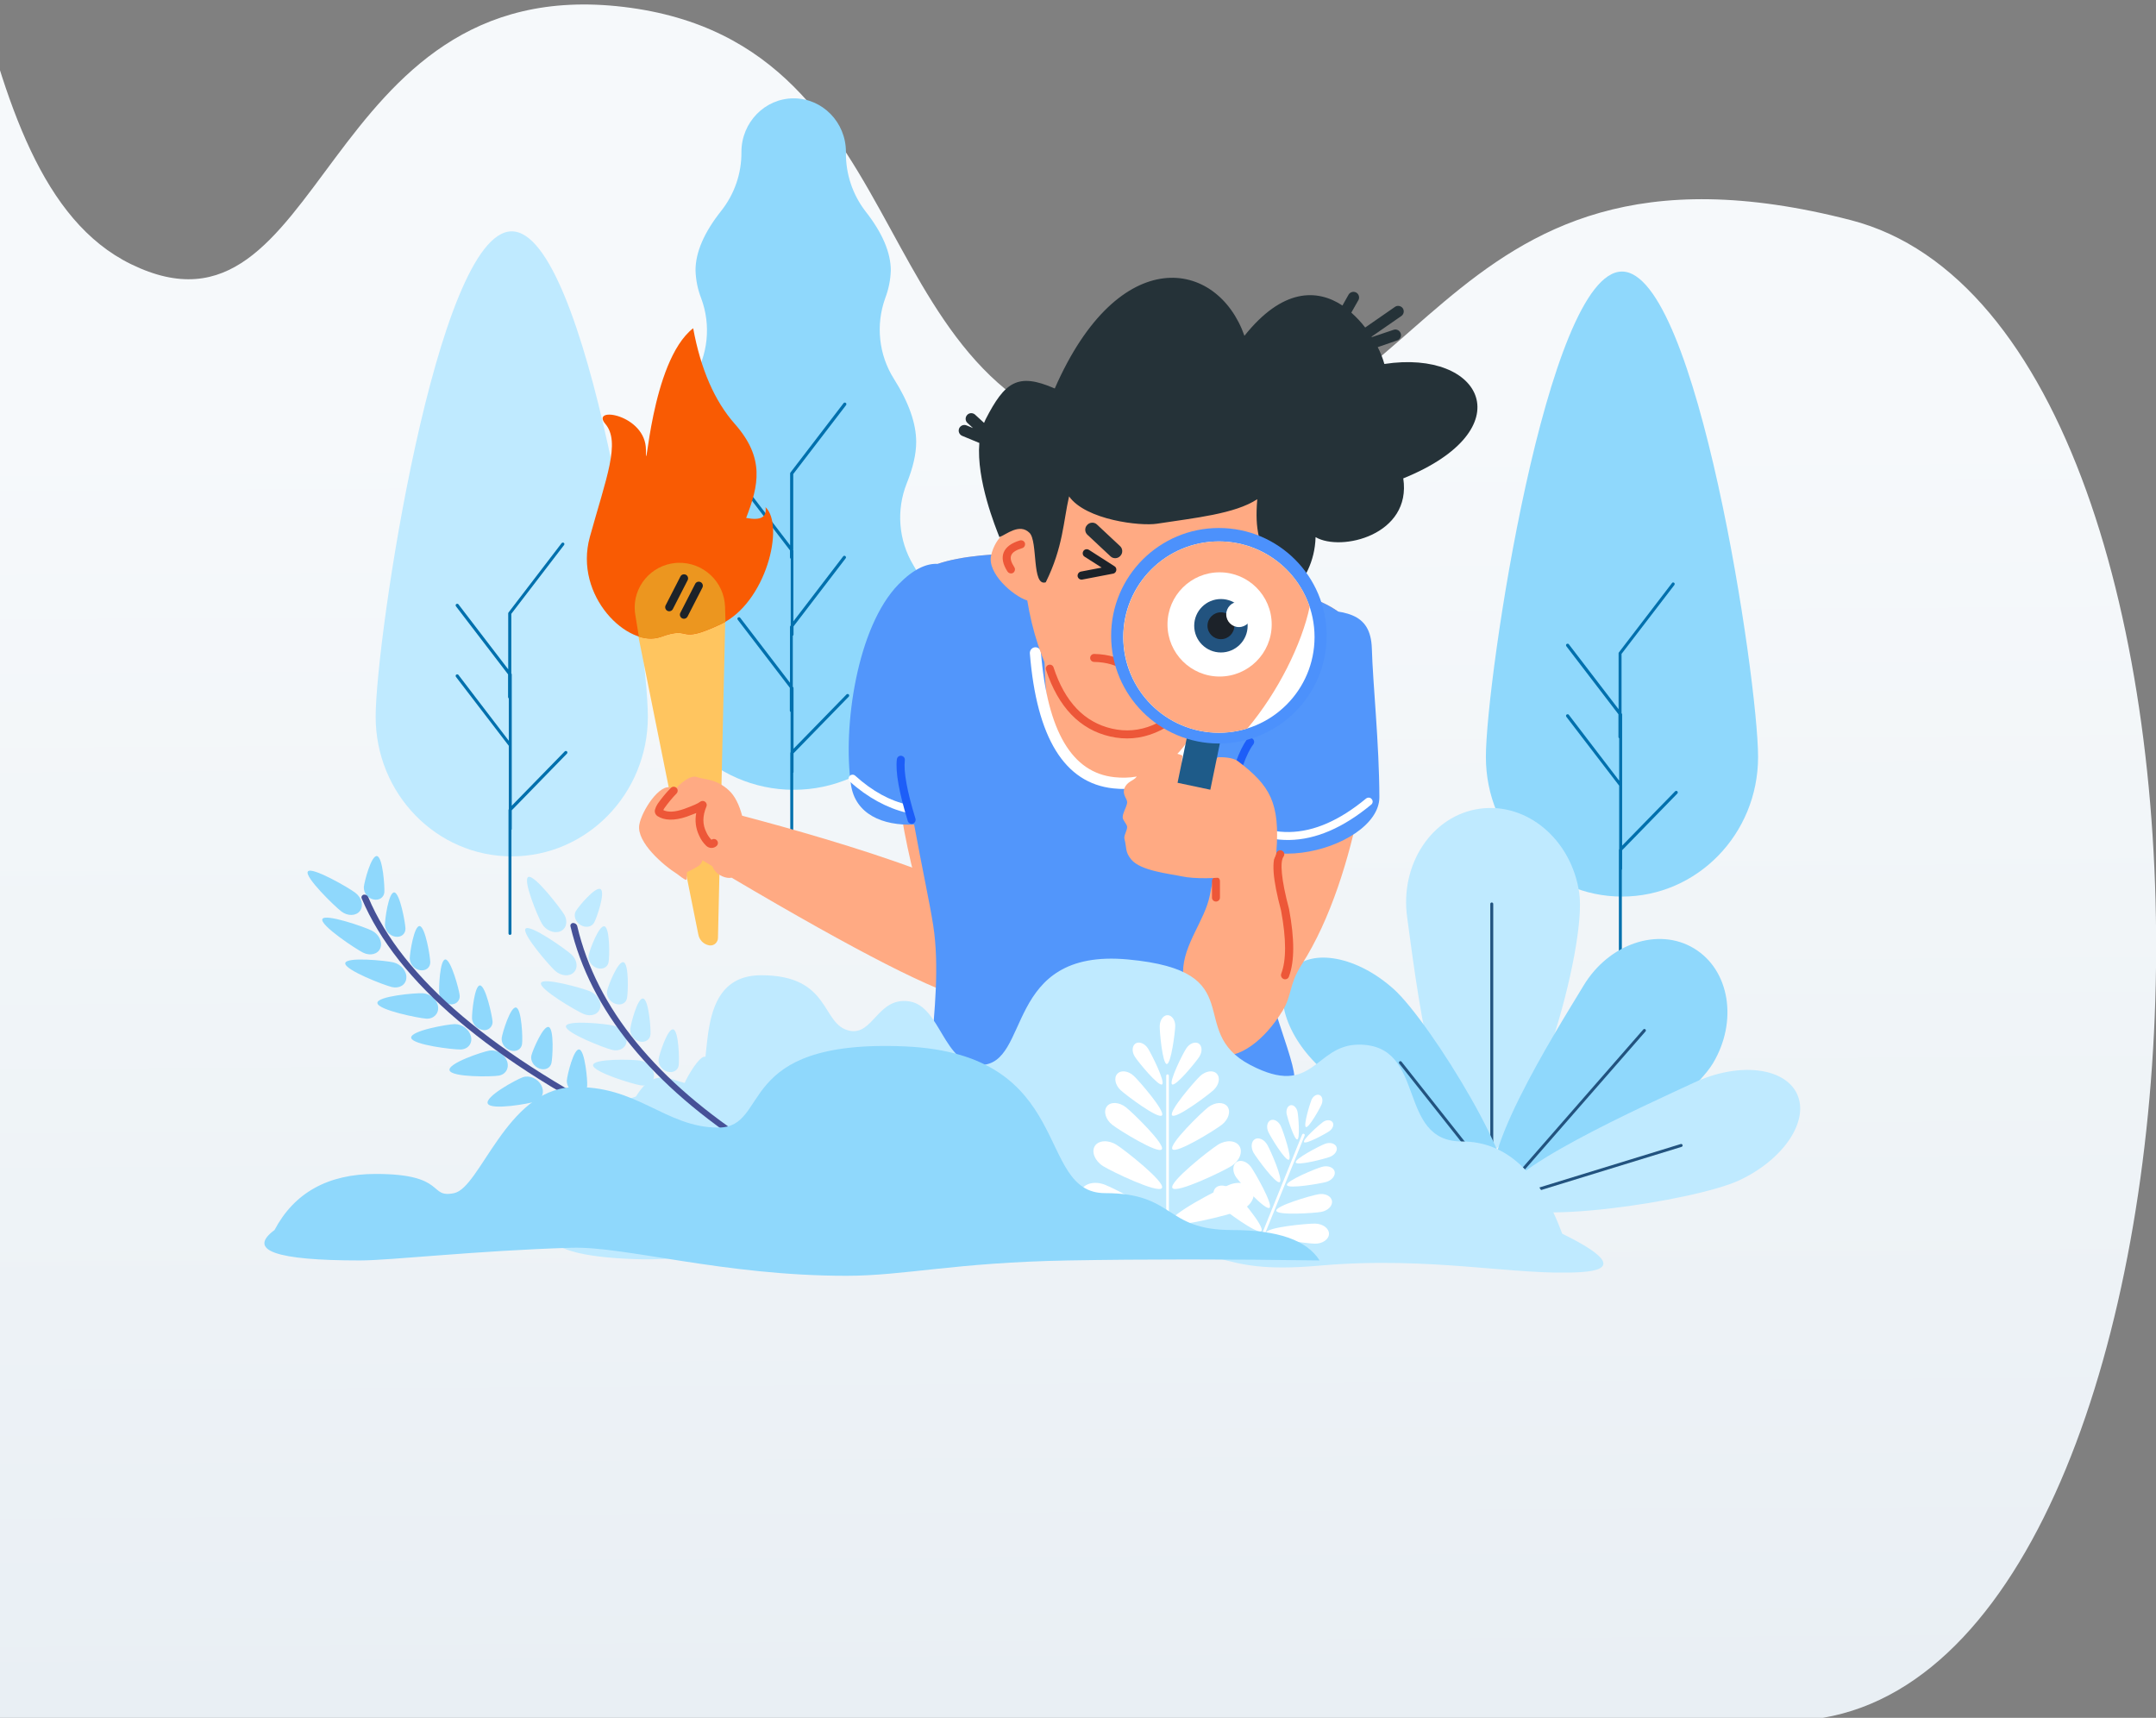 <?xml version="1.0" encoding="utf-8"?>
<!-- Generator: Adobe Illustrator 24.1.1, SVG Export Plug-In . SVG Version: 6.00 Build 0)  -->
<svg version="1.1" id="Layer_1" xmlns="http://www.w3.org/2000/svg" xmlns:xlink="http://www.w3.org/1999/xlink" x="0px" y="0px"
	 width="1460.6px" height="1163.7px" viewBox="0 0 1460.6 1163.7" style="enable-background:new 0 0 1460.6 1163.7;"
	 xml:space="preserve">
<rect x="0" y="0" width="1460.6" height="1163.7" fill="#808080" stroke="none"/>
<style type="text/css">
	.st0{fill:url(#Path_2459_1_);}
	.st1{fill:#8FD8FC;}
	.st2{fill:#0070AD;}
	.st3{fill:#BFEAFF;}
	.st4{fill:none;stroke:#22537F;stroke-width:2;stroke-linecap:round;stroke-linejoin:round;}
	.st5{fill:#CBEFFC;}
	.st6{fill:#FFC55F;}
	.st7{fill:#F95B03;}
	.st8{fill:#EC961F;}
	.st9{fill:#1C2229;}
	.st10{fill:#FFAA83;}
	.st11{fill:none;stroke:#ED5738;stroke-width:6;stroke-linecap:round;stroke-linejoin:round;}
	.st12{fill:#ED5738;}
	.st13{fill:#5296FB;}
	.st14{fill:#FFFFFF;}
	.st15{fill:#1D5EF8;}
	.st16{fill:#253238;}
	.st17{fill:#22537F;}
	.st18{fill:#1E5B89;}
	.st19{fill:#4C91FC;}
	.st20{fill:#465197;}
</style>
<g id="forgot-img" transform="translate(333.664 84)">
	
		<linearGradient id="Path_2459_1_" gradientUnits="userSpaceOnUse" x1="576.491" y1="548.213" x2="576.497" y2="547.463" gradientTransform="matrix(1515.165 0 0 -1163.667 -873300.688 638137.5)">
		<stop  offset="0" style="stop-color:#F6F9FB"/>
		<stop  offset="1" style="stop-color:#E9EFF4"/>
	</linearGradient>
	<path id="Path_2459" class="st0" d="M901.2,1079.7H-757.4L-759.2-369h314.6c99.7,144.1,79.3,405,199.6,463.9
		C-112.7,159.7-119-104.2,88.9-79.3s156.1,276.1,351.3,296S630.4-9.6,920.1,65.1S1187.8,1031.1,901.2,1079.7z"/>
	<g id="Group_532" transform="translate(13.588 134.648)">
		<g id="Environment" transform="translate(198.939 63.774)">
			<g id="Tree-" transform="translate(148.392)">
				<path id="Tree-base" class="st1" d="M-121.5-179.1c0-0.1,0-0.2,0-0.4c0-20.1-15.9-36.3-35.4-36.3s-35.4,16.3-35.4,36.3
					c0,0.1,0,0.1,0,0.2l0,0c0.1,14.4-4.7,28.3-13.6,39.6c-11.7,14.7-17.5,28.2-17.5,40.4c0.2,6.6,1.5,13,3.9,19.1l0,0
					c6.7,18.1,4.6,38.3-5.6,54.7c-9.9,15.9-14.8,30-14.8,42.5c0,8,2.1,17.3,6.4,28l0,0c7.2,18.1,5.6,38.5-4.4,55.3
					c-11.7,19.5-17.5,36.6-17.5,51.2c0,55.8,44.1,101.1,98.5,101.1s98.5-45.2,98.5-101.1c0-14.6-5.8-31.7-17.5-51.2l0,0
					c-10-16.7-11.6-37.2-4.4-55.3c4.3-10.7,6.4-20,6.4-28c0-12.6-5-26.8-15.1-42.8l0,0c-10.3-16.3-12.4-36.5-5.9-54.6
					c2.3-6,3.6-12.4,3.8-18.8c0-12.1-5.7-25.5-17.1-40l0,0C-117-150.6-121.7-164.7-121.5-179.1z"/>
				<path id="Tree-base-2" class="st2" d="M-157.2,89.7v-51L-121.4-8c0.3-0.5,0.3-1.1-0.2-1.5c-0.5-0.3-1.1-0.3-1.5,0.2l-36,47
					c-0.1,0.2-0.2,0.4-0.2,0.6V87l-33.7-44c-0.3-0.5-1-0.6-1.5-0.2c-0.5,0.3-0.6,1-0.2,1.5c0,0,0,0,0,0l35.3,46.1v4.8
					c0,0.4,0.2,0.7,0.5,0.9v45.2l-0.3,0.3c-0.1,0.2-0.2,0.4-0.2,0.6v37.9l-33.7-44c-0.3-0.5-1-0.5-1.5-0.2c-0.5,0.3-0.5,1-0.2,1.5
					l35.3,46.1V199c0,0.4,0.2,0.7,0.5,0.9v27.2c-0.1,0.2-0.2,0.4-0.2,0.6v83.6c0,0.6,0.5,1,1,1s1-0.5,1-1v-70.1
					c0.1-0.2,0.2-0.4,0.2-0.6v-12.7l37.4-38.4c0.4-0.4,0.4-1.1,0-1.5c-0.4-0.4-1.1-0.4-1.5,0l0,0l-35.9,36.8v-41.1
					c0-0.2-0.1-0.4-0.2-0.6l-0.3-0.3v-34.5c0.3-0.2,0.5-0.5,0.5-0.9v-5.5l35.3-46.1c0.4-0.5,0.3-1.1-0.2-1.5
					c-0.5-0.4-1.1-0.3-1.5,0.2c0,0,0,0,0,0l-33.7,44V90.6c0-0.2-0.1-0.5-0.2-0.6L-157.2,89.7z"/>
			</g>
			<g id="Tree--2" transform="translate(0 72.394)">
				<path id="Tree-base-3" class="st3" d="M-199.5,225.3c-50.9,0-92.2-42.3-92.2-94.6s41.3-328.8,92.2-328.8s92.2,276.6,92.2,328.8
					S-148.6,225.3-199.5,225.3z"/>
				<path id="Tree-base-4" class="st2" d="M-199.8,101.3V61l35.8-46.7c0.3-0.5,0.2-1.1-0.3-1.4c-0.4-0.3-1-0.2-1.4,0.2l-36,47
					c-0.1,0.2-0.2,0.4-0.2,0.6v37.9l-33.7-44c-0.3-0.5-1-0.5-1.5-0.2c-0.5,0.3-0.5,1-0.2,1.5l0,0l35.3,46.1v15.4
					c0,0.4,0.2,0.7,0.5,0.9V147l-34.1-44.6c-0.3-0.5-1-0.5-1.5-0.2c-0.5,0.3-0.5,1-0.2,1.5l0,0l35.8,46.7v42.9
					c-0.1,0.2-0.2,0.4-0.2,0.6v83.6c0,0.6,0.5,1,1,1c0.6,0,1-0.5,1-1v-70.1c0.1-0.2,0.2-0.4,0.2-0.6v-12.7l37.4-38.4
					c0.4-0.4,0.4-1.1,0-1.5c-0.4-0.4-1.1-0.4-1.5,0l-35.9,36.8v-88.9c0-0.2-0.1-0.5-0.2-0.6L-199.8,101.3z"/>
			</g>
			<g id="Tree--3" transform="translate(604.235 94.234)">
				<path id="Tree-base-5" class="st1" d="M-51.6,230.7c-50.9,0-92.2-42.3-92.2-94.6s41.3-328.8,92.2-328.8S40.6,83.9,40.6,136.1
					S-0.6,230.7-51.6,230.7z"/>
				<path id="Tree-base-6" class="st2" d="M-51.9,106.6V66.3l35.8-46.7c0.3-0.5,0.3-1.1-0.2-1.5c-0.5-0.3-1.1-0.3-1.4,0.2l-36,47
					c-0.1,0.2-0.2,0.4-0.2,0.6v37.9l-33.7-44c-0.3-0.5-1-0.5-1.5-0.2c-0.5,0.3-0.5,1-0.2,1.5l35.3,46.1v15.4c0,0.4,0.2,0.7,0.5,0.9
					v28.7l-34.1-44.6c-0.3-0.5-1-0.5-1.5-0.2c-0.5,0.3-0.5,1-0.2,1.5l35.8,46.7v42.9c-0.1,0.2-0.2,0.4-0.2,0.6v83.6c0,0.6,0.5,1,1,1
					c0.6,0,1-0.5,1-1v-70.1c0.1-0.2,0.2-0.4,0.2-0.6v-12.7l37.4-38.4c0.4-0.4,0.4-1.1,0-1.5c-0.4-0.4-1.1-0.4-1.5,0l0,0l-35.9,36.8
					v-88.9c0-0.2-0.1-0.5-0.2-0.6L-51.9,106.6z"/>
			</g>
		</g>
		<g id="Leaves-" transform="translate(692.658 449.901)">
			<path id="Leaves-base" class="st3" d="M-34.8,113.6C-67,118.2-81.5-10.8-86.6-47s16.9-69.2,49.1-73.7S24.9-99.6,30-63.4
				S-2.6,109.1-34.8,113.6z"/>
			<path id="Leaves-base-2" class="st4" d="M-29.3,132.8v-189"/>
			<path id="Leaves-base-3" class="st1" d="M-23.4,141.6C-47.6,127.1,15.8,27.5,32.9-0.9s50.6-39.8,74.8-25.2s29.9,49.4,12.8,77.9
				S0.8,156.1-23.4,141.6z"/>
			<path id="Leaves-base-4" class="st3" d="M-21.8,145.1c-8.5-18.2,99.3-66.1,129.4-80.2s61.4-10.6,69.9,7.6
				c8.5,18.2-9,44.4-39.1,58.5S-13.3,163.3-21.8,145.1z"/>
			<path id="Leaves-base-5" class="st4" d="M-17.5,143.2L99,107.4"/>
			<path id="Leaves-base-6" class="st4" d="M-19.3,136.4L74.1,29.5"/>
			<path id="Leaves-base-7" class="st1" d="M-20,143.5c-13.5,15-99.7-65.6-124.4-87.8s-33.8-52.4-20.3-67.3s44.4-9.1,69.1,13.2
				S-6.5,128.5-20,143.5z"/>
			<path id="Leaves-base-8" class="st4" d="M-32.7,125.2l-58.5-73.9"/>
			<path id="Leaves-base-9" class="st5" d="M-16.4,143.3c-3.5,13-89.6-11.6-113.9-18.1s-41.3-22.3-37.8-35.3s26-18.2,50.4-11.7
				C-93.4,84.7-12.9,130.3-16.4,143.3z"/>
			<path id="Leaves-base-10" class="st4" d="M-17.9,142.3l-99.2-34"/>
		</g>
		<g id="Boy" transform="translate(313.939 161.514)">
			<g id="_-Torch" transform="translate(0 27.297)">
				<path id="_-Torch-base" class="st6" d="M-174.8,228c-0.1,2.8-2.4,5.1-5.2,5c-0.3,0-0.6,0-0.9-0.1c-3.7-0.7-6.5-3.6-7.2-7.3
					L-231.5,9.8c-3.3-16.5,7.4-32.6,23.9-35.9c1.3-0.3,2.6-0.4,4-0.5c0.9-0.1,1.9-0.1,2.8-0.1c17.6,0.4,31.5,15,31.1,32.5
					c0,0,0,0,0,0L-174.8,228z"/>
				<path id="_-Torch-base-2" class="st7" d="M-213.5,24c-22,8-59.2-27.6-48.1-67.7s21-64.2,10.5-76.6s27.5-6.4,27.5,17.6
					s2.9-59.7,32-82.4c5.1,27.7,14.5,49.3,28.2,64.8c20.5,23.2,16.2,41.6,7.7,63.7c9.9,1.9,14.2-0.5,13.1-7.3
					c13.2,12.4,0.4,64.9-30.3,79.3S-191.5,16-213.5,24z"/>
				<path id="_-Torch-base-3" class="st8" d="M-169.7,13.7c-1,0.6-2,1.1-3.1,1.6c-30.6,14.4-18.7,0.7-40.7,8.7
					c-4.9,1.6-10.1,1.5-14.9-0.2L-230.8,9c-0.1-0.7-0.2-1.5-0.3-2.2c-1.5-16.7,10.9-31.4,27.6-32.9c0,0,0,0,0,0
					c0.6,0,1.2-0.1,1.7-0.1c17-0.5,31.3,12.8,31.8,29.9l0,0L-169.7,13.7z"/>
				<path id="_-Torch-base-4" class="st9" d="M-210.3,2.7l10.1-19.7c0.7-1.3,2.3-1.8,3.7-1.1c1.3,0.7,1.8,2.3,1.2,3.6l-10.1,19.7
					c-0.7,1.3-2.4,1.8-3.7,1.1C-210.4,5.6-210.9,4-210.3,2.7z"/>
				<path id="_-Torch-base-5" class="st9" d="M-200.3,7.7l10.1-19.7c0.7-1.3,2.3-1.8,3.7-1.1c1.3,0.7,1.8,2.3,1.2,3.6l-10.1,19.7
					c-0.7,1.3-2.3,1.9-3.7,1.2C-200.4,10.7-201,9-200.3,7.7z"/>
			</g>
			<g id="Hand-base" transform="translate(28.471 179.317)">
				<path id="Path_2520" class="st10" d="M-216.7,27.3c12.8-7.7-13.2-51.1-18-53.1c-8-3.5-20.4,15.9-21.9,25.2
					c-1.8,11.7,16.3,27.3,25.7,33.2c0.8,0.5,5,4.1,6.1,3.9c1-0.2-0.2-4.9,0.9-5.4C-221.3,30-219,28.7-216.7,27.3z"/>
				<path id="Path_2521" class="st11" d="M-57.5,46.3L-68,29.5L-57.5,46.3z"/>
				<path id="Combined-Shape" class="st10" d="M-186.9-6.9c31.8,8.4,79.2,21.7,118.9,36.5c-17.5-55.2-34.3-129.9-22.2-155.1
					c17.4-36.4,42.3-22.4,55.5-1.4C-22-106.4,23.2,46.9,9.1,87.9c5.5,24.7-9.7,36.2-41.4,29.7c-22.5-4.6-76.4-32.1-161.7-82.5
					c-3.9,0.8-9.2-1.7-11.5-4.9c-0.6-0.9-1.2-1.9-1.6-2.9c-8.2-4.9-16.6-9.9-25.4-15.2c-1.2-5.6-1.7-11.3-1.5-17l-0.1-0.1
					c-13.5-5.9,8.2-31.2,16.5-28.1c5.6,2,12.8,0.9,21.7,9C-191.8-20.4-188.8-14.1-186.9-6.9z"/>
				<path id="Path_2522" class="st12" d="M-239.5-12.1c2.5-3.5,5.2-6.8,8.2-9.9c1-1.1,1-2.8-0.1-3.8c-1.1-1-2.8-1-3.8,0.1
					c-3.3,3.3-6.2,6.9-8.9,10.7c-0.8,1.2-1.4,2.5-1.8,3.9c-0.5,1.7,0.2,3.5,1.7,4.5c4.5,2.9,11.2,3.3,19.9,0.3
					c2.4-0.9,4.5-1.7,6.3-2.4c-1,5.2-0.3,10.6,2,15.3c1.1,2.6,2.8,5,4.8,6.9c2,1.9,5,1.9,7,0.1c1.1-1,1.2-2.7,0.2-3.8
					c-0.9-1.1-2.5-1.2-3.7-0.4c0,0-0.1-0.1-0.1-0.1c-1.4-1.5-2.6-3.2-3.4-5.1c-2.6-5.2-2.6-10.9,0.1-17.3c0.6-1.4-0.1-3-1.5-3.6
					c-0.9-0.4-2-0.2-2.8,0.4c-1.3,1.1-5,2.7-10.8,4.8c-6.5,2.3-11.1,2.3-14.1,0.8C-240.1-11.2-239.8-11.7-239.5-12.1z M-207.5,9.4
					L-207.5,9.4z"/>
			</g>
			<g id="Body-base" transform="translate(142.391 149.915)">
				<path id="Path_2523" class="st10" d="M-181.8-140.7c36.9-34.5,273.9-0.2,290,30.5S77.3,125.7,32.7,152.4s-148.4,29.5-188-19.8
					S-218.8-106.3-181.8-140.7z"/>
				<path id="Path_2524" class="st13" d="M-184.3,28.5c-21.3,0.9-39.9-7-42.8-27.1c-5.6-38.9,4-106.7,32.2-135.6
					c10.1-10.4,19-14.3,26.6-13.9c15.4-5.3,39.3-7.4,66.8-7.1c22.4,0.2-25.2,147.6,53.2,155.9C50.9,11.2,6.5-145,23.3-141.6
					c44,8.6,79,20.2,84.8,31.4C121.3-85.1,92,57.9,56.4,123C48.7,137.2,80,199,72,203.8c-38.9,23.3-63.9,19.4-134.4,21.4
					s-111.2-32.7-110.1-46.3c1.8-22,5.5-54.5,1.1-82.3C-173.6,82.4-179,57.4-184.3,28.5z"/>
				<path id="Path_2525" class="st14" d="M-105.9-87.5c-0.1-2.1,1.4-3.9,3.5-4.1c2.1-0.1,3.9,1.4,4,3.4
					c4.4,53.8,21.2,81.6,49.8,84.6C-28.3-1.4-11.7-10,0.4-27.2c10.9-15.4,17.4-37.1,18.3-59c0.1-2.1,1.9-3.7,4-3.7
					c2.1,0.1,3.7,1.9,3.7,4c-0.9,23.3-7.9,46.3-19.6,63C-7-3.4-26.2,6.5-49.3,4C-82.5,0.5-101.3-30.4-105.9-87.5z"/>
				<path id="Path_2526" class="st14" d="M-189.7,20.4c-12.6-3-26.2-10.2-38.1-21c-1.1-1-1.2-2.7-0.2-3.8s2.7-1.2,3.8-0.2
					c11.7,10.6,23.7,17.1,35.9,19.7C-187.3,18.7-185.1,20.4-189.7,20.4z"/>
				<path id="Path_2527" class="st15" d="M-183.4,24.5c0.4,1.4-0.4,3-1.8,3.4s-3-0.4-3.4-1.8c-5.9-19.3-8.4-33.1-7.4-41.8
					c0.2-1.5,1.5-2.6,3-2.4s2.6,1.5,2.4,3c0,0,0,0.1,0,0.1C-191.5-7.4-189.1,5.9-183.4,24.5z"/>
			</g>
			<g id="Head" transform="translate(202.365 0)">
				<g id="Face-base" transform="translate(17.385 80.641)">
					<path id="Path_2528" class="st10" d="M-185-54c-9.7-3.1-27.3-18.5-24.5-30.6c2.9-12.5,12.9-20.9,22.3-18.7
						c0.4,0.1,0.7,0.2,1.1,0.3c0.3-2,0.7-4,1.1-5.9c10.2-44.1,54.9-71.5,99.9-61.1s73.2,54.6,63,98.7S-84.4,45.1-129.4,34.7
						C-159.3,27.8-178.5-13.9-185-54z"/>
					<path id="Path_2529" class="st16" d="M-137.6-105.3l15.3,14.3c2,1.7,2.2,4.8,0.4,6.7c-1.7,2-4.8,2.2-6.7,0.4
						c-0.1-0.1-0.1-0.1-0.2-0.2l-15.3-14.3c-2-1.7-2.2-4.8-0.4-6.7c1.7-2,4.8-2.2,6.7-0.4C-137.7-105.4-137.6-105.4-137.6-105.3z"/>
					<path id="Path_2530" class="st17" d="M-69.2-92.9l19.5-7.5c2.5-0.9,5.2,0.3,6.1,2.8c0.9,2.4-0.3,5.1-2.7,6.1L-65.8-84
						c-2.5,0.9-5.2-0.3-6.2-2.7C-72.9-89.2-71.7-92-69.2-92.9C-69.3-92.9-69.3-92.9-69.2-92.9L-69.2-92.9z"/>
					<path id="Path_2531" class="st11" d="M-95.2-82.9c-7.4,17.9-8.7,29.3-4,34.3c4.7,5,9.2,8,13.6,9c-6.5,5.7-12.5,8.9-17.8,9.6
						c-8.1,1.1-20.6-5.2-12.5-9.9"/>
					<path id="Path_2532" class="st12" d="M-190-94.7c1.4-0.4,3,0.4,3.4,1.8c0.4,1.4-0.4,3-1.8,3.4c-8.3,2.5-9.8,6.1-5.4,12.9
						c0.8,1.2,0.5,2.9-0.7,3.8c-1.2,0.8-2.9,0.5-3.8-0.7c0,0,0-0.1-0.1-0.1C-204.8-83.5-201.7-91.2-190-94.7z"/>
					<path id="Path_2533" class="st12" d="M-139.7-12.4c-1.5,0-2.7-1.2-2.7-2.7c0-1.5,1.2-2.7,2.7-2.7c0,0,0,0,0.1,0
						c19.5,0.4,33,10.2,40.2,29.1c0.5,1.4-0.1,3-1.5,3.5c-1.4,0.5-3-0.1-3.5-1.5c0,0,0,0,0-0.1C-110.9-3.6-122.5-12.1-139.7-12.4z"
						/>
					<path id="Path_2534" class="st12" d="M-172.3-7c-0.5-1.4,0.3-3,1.7-3.4c1.4-0.5,3,0.3,3.4,1.7c7.7,23.5,20.9,37.2,39.6,41.5
						c18.7,4.3,36.7-3.1,54.2-22.6c1-1.1,2.7-1.2,3.8-0.2c1.1,1,1.2,2.7,0.2,3.8l0,0c-18.8,20.9-38.7,29.1-59.5,24.3
						C-149.4,33.4-164,18.2-172.3-7z"/>
					<path id="Path_2535" class="st9" d="M-148.7-73.6l14.1-2.7l-11.6-7.4c-1.3-0.8-1.6-2.5-0.8-3.8c0.8-1.3,2.5-1.6,3.8-0.8
						l17.3,11.1c1.3,0.8,1.6,2.5,0.8,3.8c-0.4,0.6-1,1.1-1.8,1.2l-20.8,4c-1.5,0.3-2.9-0.7-3.2-2.2
						C-151.1-71.9-150.1-73.3-148.7-73.6L-148.7-73.6z"/>
					<circle id="Ellipse_54" class="st9" cx="-65.8" cy="-60.7" r="5.9"/>
				</g>
				<path id="Hair" class="st16" d="M-200.1-80.1l-11.6-4.8c-1.9-0.8-2.9-3-2.1-5c0.8-1.9,3-2.9,5-2.1l4.4,1.8l-3.7-3.4
					c-1.6-1.4-1.7-3.8-0.3-5.4c1.4-1.6,3.8-1.7,5.4-0.3c0,0,0.1,0.1,0.1,0.1l6,5.5c0.4-0.8,0.7-1.7,1.1-2.5
					c13-25.2,21.6-31.8,46.8-20.8c43.5-99.4,110.2-87.7,128.5-35.7c25.7-32.2,49.1-31.9,66.4-20.5l4.1-7.3c1-1.8,3.3-2.5,5.2-1.5
					c1.8,1,2.5,3.3,1.5,5.2c0,0,0,0.1-0.1,0.1l-4.7,8.3c3.4,3.1,6.6,6.4,9.4,10.1l20.2-14c1.7-1.2,4.1-0.7,5.3,1
					c1.1,1.7,0.7,4-1,5.2l-20.2,14l0.2,0.3l14.9-5c2-0.6,4.1,0.6,4.7,2.6c0.6,1.9-0.5,3.9-2.3,4.6L69.8-145
					c1.9,3.7,3.4,7.5,4.5,11.4c66.9-10.2,94.3,44.5,12.8,77.5c5.8,38.4-42.2,49.9-59.4,39.8c-1,33.5-29.1,51.7-43.8,52.1
					c3.3-5.2,9-21.1,11.4-31.2c-5.1-18.8-9-24.2-7.1-46.6C-26.9-32-54.4-29.3-79.7-25.4c-11.3,1.8-48.3-2.5-59.6-18.5
					c-3.9,16.8-4,34.4-15.8,58.2c-9.6,3.1-5.2-27.7-11-33.5c-6.8-6.8-15.8,1.2-20.4,2.9C-189-22.8-202.2-54.8-200.1-80.1z"/>
			</g>
			<g id="Hand-base-2" transform="translate(291.577 180.473)">
				<path id="Path_2536" class="st10" d="M-22.3-92.1c0.7,19.6-8.9,123-48.7,185c-8.7,13.6-6.4,20.7-12.9,31.2
					c-25.1,40.9-67.4,48.5-67.4-26.1c0-18.8,14.8-35.1,18.1-52c11-57.7,36.5-147,62.2-164.7C-37.8-141.4-23.2-116.8-22.3-92.1z"/>
				<path id="Path_2537" class="st13" d="M-23.4-121.3c0.7,24.3,5,64.3,5.1,100.7c0.1,36.4-103,63.8-110.9,0s27.3-127,57.5-127
					S-24.2-146.1-23.4-121.3z"/>
				<path id="Path_2538" class="st14" d="M-23.8-15.6c-37.9,31.4-74.2,32-107.8,1.7c-1.1-1-1.2-2.7-0.2-3.8c1-1.1,2.7-1.2,3.8-0.2
					C-96.4,10.5-63.2,10-27.3-19.7c1.2-0.9,2.9-0.8,3.8,0.4C-22.5-18.2-22.7-16.5-23.8-15.6L-23.8-15.6z"/>
				<path id="Path_2539" class="st15" d="M-122.5-19.8c4.5-19.6,9.3-32.9,14.5-39.9c0.9-1.2,2.6-1.4,3.8-0.5
					c1.2,0.9,1.4,2.6,0.5,3.8c-4.7,6.2-9.3,18.9-13.6,37.8c-0.3,1.5-1.8,2.4-3.3,2C-122-16.9-122.9-18.4-122.5-19.8L-122.5-19.8z"/>
				<path id="Path_2540" class="st12" d="M-131.7,47.4V36.2c0-1.5,1.2-2.7,2.7-2.7c1.5,0,2.7,1.2,2.7,2.7c0,0,0,0,0,0v11.2
					c0,1.5-1.2,2.7-2.7,2.7S-131.7,48.9-131.7,47.4C-131.7,47.4-131.7,47.4-131.7,47.4z"/>
				<path id="Path_2541" class="st12" d="M-84.8,99c3.5-9.1,3.5-23.4-0.1-42.8c-5.7-21.4-6.8-34.4-2.7-39.8c0.9-1.2,2.6-1.4,3.8-0.5
					c1.2,0.9,1.4,2.5,0.6,3.7c-2.6,3.5-1.6,15.6,3.7,35.5c3.8,20.4,3.8,35.6-0.1,45.9c-0.5,1.4-2.1,2.1-3.5,1.6
					C-84.6,102-85.3,100.4-84.8,99C-84.8,99-84.8,99-84.8,99L-84.8,99z"/>
				<path id="Path_2542" class="st10" d="M-186.4,21.6c-4.3-5.3-2.9-7.4-4.6-14c-0.6-2.3,2.1-5.9,1.8-8.3c-0.3-1.8-3-4.4-3-6.2
					c0-3.2,2.4-6.4,3-9.7c0.5-2.9-3.5-5.3-1.8-10c1.7-4.7,6.4-5.2,8.1-7.7c1.4-2-5.7-4.9,0-10.6s22.7-7.9,31.2-3.9
					c-2.6,16.2,11.8,17.1,20,12.3c2.1-1.2,1.4-11.2,4.5-11.2c2.6,0,9.5,0,13.2,2.8c21.6,16.4,28.5,28.1,25.9,61.6
					c-1.3,16.7-47.9,19.7-63.6,16.4C-160.7,31.2-180.1,29.3-186.4,21.6z"/>
			</g>
			<g id="_-Magnifier-base" transform="translate(285.358 136.111)">
				<path id="Path_2543" class="st18" d="M-141.6-21l22.2,4.7l-7.2,35l-22.2-4.7L-141.6-21z"/>
				<circle id="Ellipse_55" class="st19" cx="-120.8" cy="-85.6" r="73"/>
				<circle id="Ellipse_56" class="st14" cx="-120.8" cy="-84.7" r="64.8"/>
				<path id="Path_2544" class="st10" d="M-59.3-105.2c-5.3,25.1-21.4,57.7-42.2,82.4c-34.2,10.6-70.5-8.5-81.1-42.7
					c-10.6-34.2,8.5-70.5,42.7-81.1C-106.3-157-70.5-138.6-59.3-105.2z"/>
				<g id="Eye" transform="translate(30.576 24.024)">
					<circle id="Ellipse_57" class="st14" cx="-150.9" cy="-117.3" r="35.3"/>
					<circle id="Ellipse_58" class="st17" cx="-150" cy="-116.4" r="18.1"/>
					<circle id="Ellipse_59" class="st9" cx="-150" cy="-116.4" r="9.1"/>
					<circle id="Ellipse_60" class="st14" cx="-137.8" cy="-124.1" r="8.6"/>
				</g>
			</g>
		</g>
		<g id="Frontground" transform="translate(138.412 476.101)">
			<path id="Leaves" class="st3" d="M572.7,141c-15.5-41.7-38.2-62.5-68-62.5c-44.8,0-23.2-65.6-69.7-65.6
				c-30.3,0-30.3,36.5-73.6,13.8c-44.7-23.4,1.7-63.7-83-71.5s-65.2,71.5-100,71.5c-25.1,0-26.7-39.9-48.1-43.1S106,6.8,89.9,3.5
				c-19.5-4-12.2-37.6-59.8-37.6s-31.4,64.9-43.1,72s-26.5-16.7-42.6,11.5s11.7,41.5-11.6,41.5c-28.5,0-44.2,16.7-47.1,50.1
				c2.1,10.2,21.7,15.9,58.7,17.2C0.1,160,2.6,144.3,71.6,147.1c69,2.8,80.7,0,179.7,0s81.5,22.2,157.1,15.5s133.6,7.2,177,4.4
				C609.2,165.5,605,156.8,572.7,141z"/>
			<g id="Leaves-2" transform="translate(23.515)">
				<path id="Leaves-base-11" class="st1" d="M-116,55.9c2.4,4.5,0.8,9.4-3.7,11c-4.5,1.5-30.1,6.1-32.5,1.5
					c-2.4-4.5,19.2-16.3,23.7-17.9C-124.1,49-118.5,51.4-116,55.9z M-142.5,40.4c2.4,4.5,0.8,9.4-3.7,11c-4.5,1.5-30.1,6.1-32.5,1.5
					s19.2-16.3,23.7-17.9C-150.5,33.4-144.9,35.9-142.5,40.4L-142.5,40.4z M-165.7,24c1.7,4.7-0.8,9.1-5.6,9.9
					c-4.8,0.8-31.6,1.2-33.3-3.5s22.3-12.7,27.1-13.5C-172.4,16.3-167.6,19.2-165.7,24z M-190.1,7.4c1.1,4.8-2.1,8.7-7.1,8.8
					c-5,0.1-32.3-3.1-33.4-7.8c-1.1-4.8,24.5-9.3,29.5-9.4C-196-1-191.4,2.5-190.1,7.4L-190.1,7.4z M-212.4-12.8
					c0.6,4.7-3,8.4-8,8.1c-5.1-0.3-32.5-5.8-33.1-10.5c-0.6-4.7,25.7-7,30.8-6.7S-213-17.6-212.4-12.8L-212.4-12.8z M-233.9-32.2
					c-0.3,4.6-4.7,7.3-9.8,6.1c-5.1-1.2-31.9-11.5-31.6-16.1c0.3-4.6,27.6-1.8,32.7-0.6C-237.4-41.5-233.5-36.8-233.9-32.2
					L-233.9-32.2z M-251.5-52.5c-1.6,4.1-6.8,5.5-11.7,3.1c-4.8-2.4-29.2-18.5-27.6-22.7c1.6-4.1,28.6,5.3,33.4,7.7
					C-252.5-62-249.9-56.7-251.5-52.5L-251.5-52.5z M-265.3-77.7c-2.6,3.5-8.3,3.7-12.6,0.4c-4.4-3.3-25.3-23.6-22.7-27.1
					s27.8,11.1,32.1,14.4C-264.1-86.7-262.7-81.2-265.3-77.7z M-256.4-85.5c-3.8-0.9-6.4-4.4-6.3-8.3c0.3-3.6,5.1-22,9-21
					s5.2,20.9,4.9,24.6C-249.2-86.6-252.6-84.5-256.4-85.5L-256.4-85.5z M-241.3-60.2c-3.9-0.7-6.8-3.9-7.1-7.8
					c-0.1-3.7,2.5-22.8,6.4-22.2c3.8,0.6,7.4,20.7,7.5,24.4C-234.4-62.1-237.4-59.6-241.3-60.2L-241.3-60.2z M-224.6-37.5
					c-3.9-0.7-6.8-4-7-7.9c0-3.7,3-22.7,6.8-22c3.8,0.7,7.1,20.8,7.1,24.5S-220.8-36.9-224.6-37.5L-224.6-37.5z M-203.9-14.4
					c-3.9-0.4-7.1-3.4-7.7-7.3c-0.4-3.7,0.4-23.3,4.2-23.1s9.2,20.4,9.6,24.1c0.5,3-1.6,5.8-4.5,6.2
					C-202.9-14.3-203.4-14.3-203.9-14.4L-203.9-14.4z M-182,3c-3.9-0.6-6.9-3.7-7.4-7.6c-0.2-3.7,1.7-23.1,5.5-22.6
					c3.8,0.5,8.1,20.6,8.4,24.3c0.3,3-2,5.7-5,6C-180.9,3.2-181.4,3.1-182,3L-182,3z M-163.2,16.9c-3.8-1.1-6.5-4.9-6.1-8.5
					c0.5-3.6,6-21.7,9.8-20.6c3.8,1.1,4.5,21,4,24.6C-155.9,16-159.3,18-163.2,16.9z M-143.8,29.1c-3.8-1.4-6.2-5.4-5.4-8.8
					s8.1-20.7,11.8-19.3s2.6,20.9,1.8,24.4S-140.1,30.5-143.8,29.1L-143.8,29.1z M-118.7,45.7c-3.8-0.9-6.5-4.3-6.5-8.3
					c0.2-3.6,4.7-22.2,8.5-21.2c3.8,0.9,5.6,20.9,5.3,24.6C-111.5,44.4-114.8,46.6-118.7,45.7L-118.7,45.7z"/>
				<path id="Leaves-base-12" class="st20" d="M-73.4,70.6c1.2,0.5,1.8,1.8,1.5,3.1c-0.5,1-1.7,1.5-2.8,1c-0.1,0-0.1-0.1-0.2-0.1
					C-177.1,24.1-240.2-29.5-264.1-86c-0.5-0.9-0.1-2,0.8-2.5c0.1-0.1,0.3-0.1,0.5-0.2c1.3-0.2,2.6,0.5,3.1,1.7
					C-236.6-31.9-174.4,20.7-73.4,70.6z"/>
				<path id="Leaves-base-13" class="st3" d="M-44.7,53.6c0.8,4.7-2.6,8.4-7.6,8.2c-5-0.2-32.3-4.8-33.1-9.4
					c-0.8-4.7,25.1-7.7,30.1-7.5C-50.2,45.1-45.8,48.7-44.7,53.6z M-66.1,33.6c0.1,4.6-3.9,7.7-9,6.9c-5.1-0.8-32.1-8.9-32.3-13.6
					s26.7-4,31.8-3.2C-70.5,24.5-66.3,28.9-66.1,33.6L-66.1,33.6z M-84.7,10.5c-0.3,4.5-4.7,7.2-9.7,6c-5.1-1.2-31.7-11.5-31.4-16
					c0.3-4.5,27.4-1.7,32.5-0.4C-88.3,1.3-84.4,5.9-84.7,10.5L-84.7,10.5z M-102.7-11.7c-1.2,4.2-6.2,5.9-11.2,3.8
					c-4.9-2.1-30-16.7-28.8-20.9s28.3,3.5,33.3,5.6C-104.4-21-101.4-15.9-102.7-11.7L-102.7-11.7z M-120.4-36.1
					c-3,3.1-8.7,2.6-12.7-1s-23-25.5-20-28.6c3-3.1,26.8,13.7,30.9,17.4S-117.4-39.2-120.4-36.1L-120.4-36.1z M-129.7-63.8
					c-4.2,1.6-9.8-0.7-12.4-5.3c-2.7-4.6-13.3-30-9.1-31.6s21.7,21.2,24.4,25.7C-124.3-70.5-125.5-65.5-129.7-63.8L-129.7-63.8z
					 M-116-68.2c-3.4-2.2-4.8-6.3-3.1-9.3c1.7-3,13.4-17.1,16.8-14.9c3.4,2.2-2.7,19.7-4.4,22.7C-108.4-66.7-112.5-66-116-68.2
					L-116-68.2z M-104.8-39c-3.7-1.3-6.3-5.2-5.6-8.6c0.6-3.5,7.1-20.9,10.8-19.6c3.7,1.3,3.4,20.8,2.7,24.3
					C-97.5-39.5-101-37.7-104.8-39L-104.8-39z M-92.4-14.8c-3.7-1.3-6.2-5.2-5.5-8.7c0.7-3.5,7.5-20.7,11.2-19.4
					c3.7,1.3,3,20.8,2.3,24.2C-85-15.1-88.6-13.4-92.4-14.8L-92.4-14.8z M-75.9,10.8c-3.8-1-6.4-4.4-6.3-8.3
					c0.3-3.6,5-21.8,8.8-20.8S-68.2,2.4-68.5,6C-68.8,9.6-72.2,11.7-75.9,10.8L-75.9,10.8z M-57.1,31.2c-3.8-1.2-6.4-5-5.9-8.5
					s6.3-21.3,10-20.1s4.1,20.8,3.6,24.4C-49.9,30.4-53.3,32.3-57.1,31.2L-57.1,31.2z M-40.8,47.7c-3.6-1.7-5.6-5.8-4.4-9.1
					c1.2-3.3,10.3-19.2,14-17.4c3.6,1.7,0.3,20.5-0.9,23.7S-37.2,49.4-40.8,47.7z"/>
				<path id="Leaves-base-14" class="st20" d="M3,81.1c1.1,0.6,1.6,2,1.1,3.1c-0.7,1-2.1,1.2-3.1,0.5c0,0-0.1,0-0.1-0.1
					C-67.9,40.4-109.2-10.2-122.7-67.2c-0.3-0.9,0.3-1.9,1.2-2.2c0.2-0.1,0.4-0.1,0.6-0.1c1.3,0,2.5,0.9,2.8,2.2
					C-105-11.7-64.6,37.7,3,81.1z"/>
			</g>
			<g id="Leaves--2" transform="translate(444.199 86.546)">
				<path id="Leaves-base-15" class="st14" d="M-138.8-93.6c2.9,0.1,5.2,3.4,5.1,7.5c-0.1,4.1-2.8,25.6-5.7,25.6
					c-2.9,0-4.9-21.7-4.8-25.7C-144.1-90.4-141.7-93.7-138.8-93.6z"/>
				<path id="Leaves-base-16" class="st14" d="M-160.6-74.4c2.4-1.6,6.2-0.1,8.4,3.3c2.2,3.4,12,22.8,9.6,24.4s-16.2-15.2-18.4-18.7
					C-163.2-68.7-163-72.8-160.6-74.4z"/>
				<path id="Leaves-base-17" class="st14" d="M-172.9-53.9c2.5-2.7,7.5-2,11.2,1.5c3.7,3.5,21.5,24,19,26.7
					c-2.5,2.7-24.2-13.6-28-17.1C-174.4-46.3-175.4-51.3-172.9-53.9z"/>
				<path id="Leaves-base-18" class="st14" d="M-180-31.8c2.5-3.3,8.3-3,12.9,0.6S-140.3-6-142.8-2.7c-2.5,3.3-28.9-13-33.5-16.6
					C-180.9-22.9-182.5-28.5-180-31.8z"/>
				<path id="Leaves-base-19" class="st14" d="M-188.2-4.9c2.5-4,9.1-4.4,14.7-0.9s33.3,25.3,30.8,29.3s-34.2-11.3-39.8-14.8
					S-190.6-0.9-188.2-4.9z"/>
				<path id="Leaves-base-20" class="st14" d="M-197.4,25.3c1.9-4.9,9-6.7,15.9-4.1s41.8,20.6,39.9,25.5s-39.8-5.1-46.7-7.8
					C-195.2,36.3-199.2,30.2-197.4,25.3z"/>
				<path id="Leaves-base-21" class="st14" d="M-117.8-74.4c2.4,1.6,2.6,5.6,0.4,9c-2.2,3.4-15.9,20.2-18.4,18.7
					c-2.4-1.6,7.3-21,9.6-24.4C-124-74.5-120.2-75.9-117.8-74.4z"/>
				<path id="Leaves-base-22" class="st14" d="M-105.5-53.9c2.5,2.7,1.5,7.6-2.3,11.1s-25.5,19.7-28,17.1
					c-2.5-2.7,15.3-23.2,19-26.7C-113-55.9-107.9-56.6-105.5-53.9z"/>
				<path id="Leaves-base-23" class="st14" d="M-98.4-31.8c2.5,3.3,0.9,8.8-3.7,12.4c-4.6,3.6-30.9,19.9-33.5,16.6
					s19.7-24.9,24.2-28.4C-106.7-34.8-101-35-98.4-31.8z"/>
				<path id="Leaves-base-24" class="st14" d="M-90.2-4.9c2.5,4,0,10.1-5.6,13.6c-5.6,3.5-37.3,18.8-39.8,14.8
					c-2.5-4,25.2-25.8,30.8-29.3C-99.3-9.3-92.7-8.9-90.2-4.9z"/>
				<path id="Leaves-base-25" class="st14" d="M-81,25.3c1.9,4.9-2.2,11-9,13.6c-6.9,2.6-44.8,12.6-46.7,7.8s33-22.8,39.9-25.5
					C-90,18.6-82.9,20.4-81,25.3z"/>
				<path id="Leaves-base-26" class="st14" d="M-139.8-52.6c0-0.5,0.4-0.9,0.9-0.9c0.5,0,0.9,0.4,0.9,0.9c0,0,0,0,0,0V67.5
					c0,0.5-0.4,0.9-0.9,0.9c-0.5,0-0.9-0.4-0.9-0.9c0,0,0,0,0,0V-52.6z"/>
			</g>
			<g id="Leaves--3" transform="translate(516.469 129.84)">
				<path id="Leaves-base-27" class="st14" d="M-108.2-82.8c1.9,0.8,2.5,3.6,1.4,6.3s-8.7,16.2-10.6,15.4
					c-1.9-0.8,2.6-15.6,3.7-18.3S-110.1-83.6-108.2-82.8z"/>
				<path id="Leaves-base-28" class="st14" d="M-127.8-75.9c2-0.4,4.1,1.6,4.7,4.5c0.6,2.9,1.8,18.3-0.2,18.7
					c-2,0.4-6.6-14.4-7.2-17.3C-131-72.9-129.8-75.5-127.8-75.9z"/>
				<path id="Leaves-base-29" class="st14" d="M-141.4-65.7c2.3-1.1,5.5,0.7,7,4s7.8,21.6,5.4,22.7c-2.3,1.1-12.4-15.5-13.9-18.8
					S-143.7-64.6-141.4-65.7z"/>
				<path id="Leaves-base-30" class="st14" d="M-152-52.9c2.6-1.5,6.3,0.2,8.4,3.8s11,23.8,8.4,25.3c-2.6,1.5-15.6-16.4-17.7-19.9
					C-154.9-47.3-154.5-51.4-152-52.9z"/>
				<path id="Leaves-base-31" class="st14" d="M-164.5-37.3c2.7-2,7.2-0.5,9.9,3.3s15.2,25.6,12.5,27.6s-19.6-16.6-22.4-20.4
					S-167.3-35.3-164.5-37.3z"/>
				<path id="Leaves-base-32" class="st14" d="M-178.7-19.8c2.6-2.7,7.7-2.1,11.6,1.5S-145,6.6-147.6,9.3s-25-14-28.8-17.6
					C-180.2-11.9-181.3-17-178.7-19.8z"/>
				<path id="Leaves-base-33" class="st14" d="M-99.4-64.4c1.2,1.7,0.2,4.4-2.2,6.1c-2.4,1.7-16,9.1-17.1,7.4
					c-1.2-1.7,10.5-11.9,12.8-13.6C-103.5-66.2-100.6-66.1-99.4-64.4z"/>
				<path id="Leaves-base-34" class="st14" d="M-96.7-47.6c0.9,2.4-1.1,5.4-4.5,6.7c-3.4,1.3-22.1,6.2-23.1,3.8s16.3-11.3,19.7-12.6
					C-101.2-51-97.7-50.1-96.7-47.6z"/>
				<path id="Leaves-base-35" class="st14" d="M-98-31.1c0.8,2.8-1.8,6.1-5.7,7.2c-4,1.1-25.8,4.9-26.6,2.1
					c-0.8-2.8,19.6-11.2,23.6-12.3C-102.7-35.3-98.8-33.9-98-31.1z"/>
				<path id="Leaves-base-36" class="st14" d="M-99.8-11.1c0.6,3.3-2.7,6.7-7.4,7.5c-4.6,0.8-29.7,2.5-30.3-0.8s23.5-10.3,28.2-11.1
					C-104.6-16.5-100.3-14.4-99.8-11.1z"/>
				<path id="Leaves-base-37" class="st14" d="M-101.8,11.3c-0.1,3.7-4.4,6.7-9.6,6.6s-33-3.6-33-7.4c0.1-3.7,27.9-6.3,33.2-6.2
					S-101.7,7.6-101.8,11.3z"/>
				<path id="Leaves-base-38" class="st14" d="M-120-56c0.2-0.5,0.7-0.7,1.2-0.5c0.5,0.2,0.7,0.7,0.5,1.2c0,0,0,0,0,0l-32.1,79.4
					c-0.2,0.5-0.7,0.7-1.2,0.5c-0.5-0.2-0.7-0.7-0.5-1.2c0,0,0,0,0,0L-120-56z"/>
			</g>
			<path id="Leaves-3" class="st1" d="M408.3,159.1c-8.7-13.8-28.4-20.6-59.3-20.6c-46.3,0-38-25-86-25s-19.2-94.4-135.8-99.4
				S36.9,69.1,0.9,69.1s-55.3-29.4-99.4-27.3s-61.8,68-79.5,71.7c-17.7,3.7-4.6-13-53.1-13c-32.4,0-55.2,12.7-68.6,38
				c-18.6,13.8,0.7,20.6,57.8,20.6c21,0,79-6.7,143.4-8.6c36.4-1.1,102.8,19,186.2,19c39.4,0,73.2-9,150.3-10.4
				C289.4,158.2,346.1,158.2,408.3,159.1z"/>
		</g>
	</g>
</g>
</svg>
